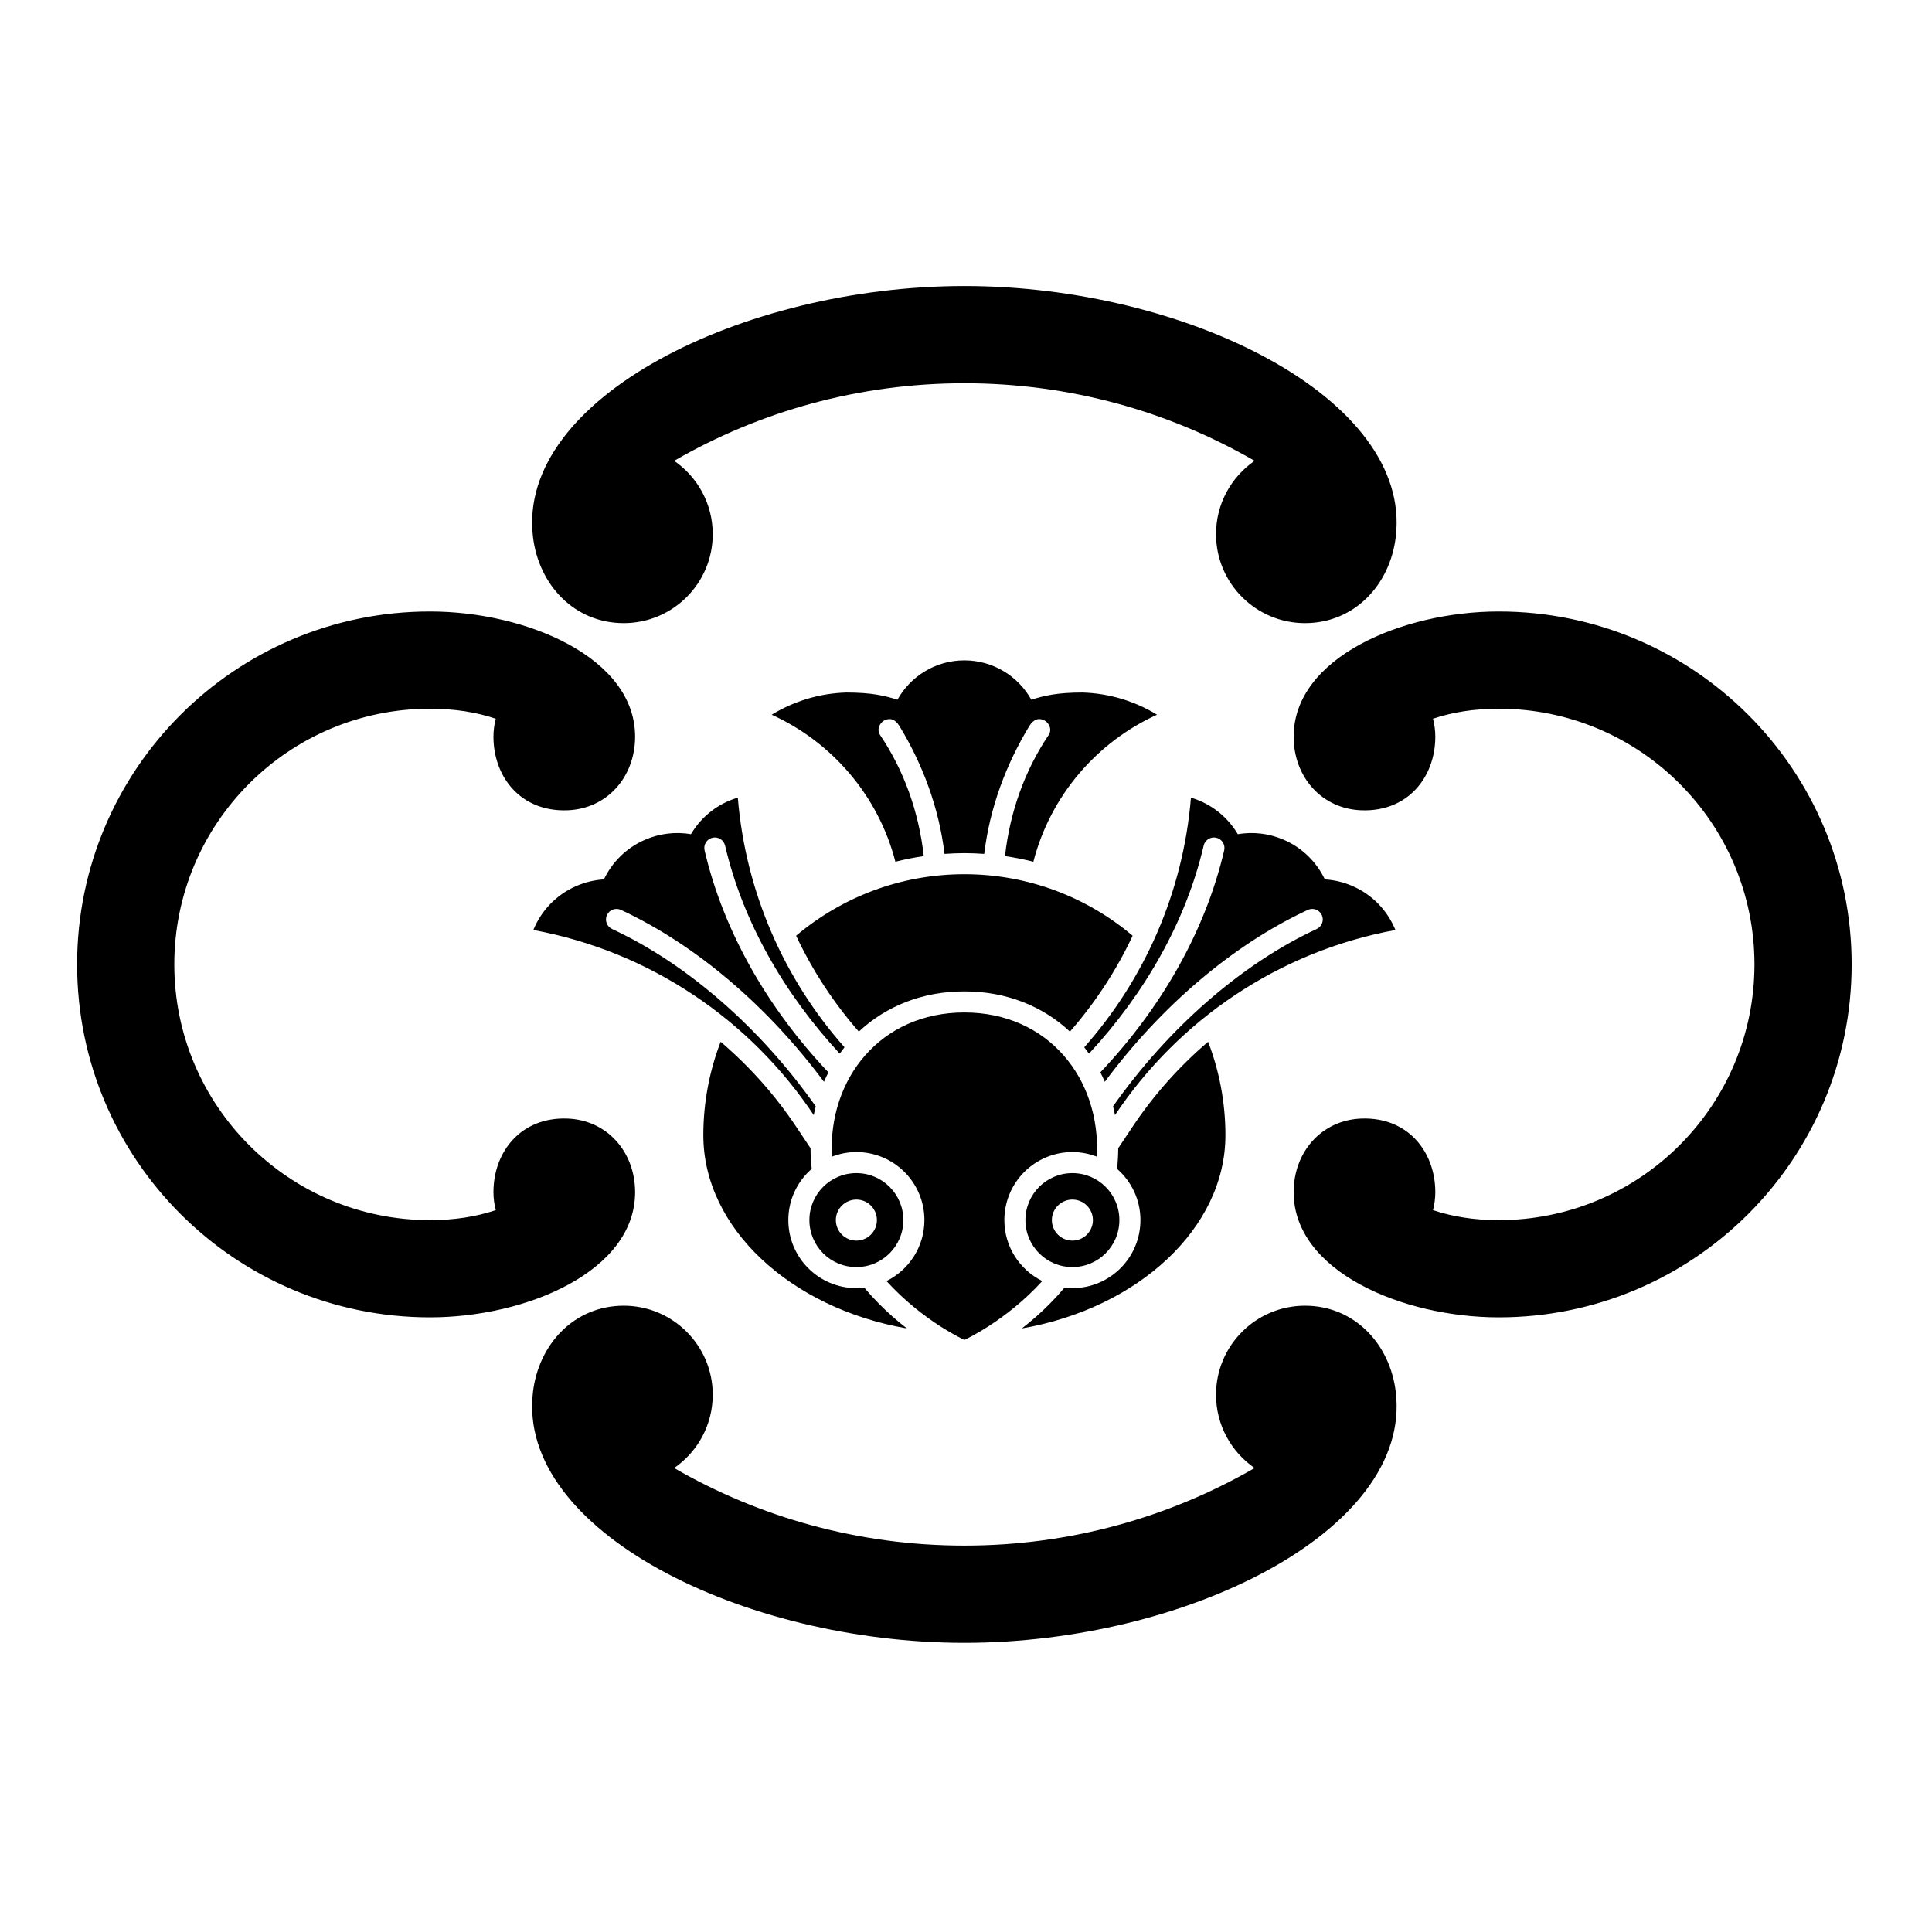 <?xml version="1.0" encoding="UTF-8" standalone="no"?>
<!-- Created with Inkscape (http://www.inkscape.org/) -->

<svg
   version="1.1"
   id="svg70773"
   width="795.035"
   height="793.701"
   viewBox="0 0 795.035 793.701"
   sodipodi:docname="Yotsukan Hishini Suzume.svg"
   inkscape:version="1.2 (dc2aeda, 2022-05-15)"
   xmlns:inkscape="http://www.inkscape.org/namespaces/inkscape"
   xmlns:sodipodi="http://sodipodi.sourceforge.net/DTD/sodipodi-0.dtd"
   xmlns="http://www.w3.org/2000/svg"
   xmlns:svg="http://www.w3.org/2000/svg">
  <defs
     id="defs70777">
    <clipPath
       clipPathUnits="userSpaceOnUse"
       id="clipPath71266">
      <path
         d="M -542.933,584.573 H 53.343 V -10.703 H -542.933 Z"
         id="path71268"
         style="stroke-width:1" />
    </clipPath>
    <clipPath
       clipPathUnits="userSpaceOnUse"
       id="clipPath71272">
      <path
         d="M -531.192,581.588 H 65.084 V -13.688 H -531.192 Z"
         id="path71274"
         style="stroke-width:1" />
    </clipPath>
    <clipPath
       clipPathUnits="userSpaceOnUse"
       id="clipPath71278">
      <path
         d="M -536.698,584.573 H 59.578 V -10.703 H -536.698 Z"
         id="path71280"
         style="stroke-width:1" />
    </clipPath>
    <clipPath
       clipPathUnits="userSpaceOnUse"
       id="clipPath71284">
      <path
         d="M -540.821,585.848 H 55.455 V -9.428 H -540.821 Z"
         id="path71286"
         style="stroke-width:1" />
    </clipPath>
    <clipPath
       clipPathUnits="userSpaceOnUse"
       id="clipPath71290">
      <path
         d="M -528.09,575.381 H 68.186 V -19.895 H -528.09 Z"
         id="path71292"
         style="stroke-width:1" />
    </clipPath>
    <clipPath
       clipPathUnits="userSpaceOnUse"
       id="clipPath71296">
      <path
         d="M -545.417,584.573 H 50.859 V -10.703 H -545.417 Z"
         id="path71298"
         style="stroke-width:1" />
    </clipPath>
    <clipPath
       clipPathUnits="userSpaceOnUse"
       id="clipPath71302">
      <path
         d="M -548.983,585.852 H 47.293 V -9.424 H -548.983 Z"
         id="path71304"
         style="stroke-width:1" />
    </clipPath>
    <clipPath
       clipPathUnits="userSpaceOnUse"
       id="clipPath71308">
      <path
         d="M -553.898,585.848 H 42.379 V -9.428 H -553.898 Z"
         id="path71310"
         style="stroke-width:1" />
    </clipPath>
    <clipPath
       clipPathUnits="userSpaceOnUse"
       id="clipPath71314">
      <path
         d="M -557.064,585.848 H 39.212 V -9.428 H -557.064 Z"
         id="path71316"
         style="stroke-width:1" />
    </clipPath>
    <clipPath
       clipPathUnits="userSpaceOnUse"
       id="clipPath71320">
      <path
         d="M -561.413,585.852 H 34.863 V -9.424 H -561.413 Z"
         id="path71322"
         style="stroke-width:1" />
    </clipPath>
    <clipPath
       clipPathUnits="userSpaceOnUse"
       id="clipPath71326">
      <path
         d="M -564.573,585.848 H 31.703 V -9.428 H -564.573 Z"
         id="path71328"
         style="stroke-width:1" />
    </clipPath>
    <clipPath
       clipPathUnits="userSpaceOnUse"
       id="clipPath71332">
      <path
         d="M -567.775,585.852 H 28.501 V -9.424 H -567.775 Z"
         id="path71334"
         style="stroke-width:1" />
    </clipPath>
    <clipPath
       clipPathUnits="userSpaceOnUse"
       id="clipPath71339">
      <path
         d="M -572.817,586.135 H 23.459 V -9.141 H -572.817 Z"
         id="path71341"
         style="stroke-width:1" />
    </clipPath>
    <clipPath
       clipPathUnits="userSpaceOnUse"
       id="clipPath71345">
      <path
         d="M -574.546,585.852 H 21.73 V -9.424 H -574.546 Z"
         id="path71347"
         style="stroke-width:1" />
    </clipPath>
    <clipPath
       clipPathUnits="userSpaceOnUse"
       id="clipPath71351">
      <path
         d="M -576.369,585.588 H 19.907 V -9.688 H -576.369 Z"
         id="path71353"
         style="stroke-width:1" />
    </clipPath>
    <clipPath
       clipPathUnits="userSpaceOnUse"
       id="clipPath71357">
      <path
         d="M -557.495,577.85 H 38.781 V -17.426 H -557.495 Z"
         id="path71359"
         style="stroke-width:1" />
    </clipPath>
    <clipPath
       clipPathUnits="userSpaceOnUse"
       id="clipPath71363">
      <path
         d="M -568.227,575.819 H 28.049 V -19.457 H -568.227 Z"
         id="path71365"
         style="stroke-width:1" />
    </clipPath>
    <clipPath
       clipPathUnits="userSpaceOnUse"
       id="clipPath71369">
      <path
         d="M -550.264,577.325 H 46.012 V -17.951 H -550.264 Z"
         id="path71371"
         style="stroke-width:1" />
    </clipPath>
    <clipPath
       clipPathUnits="userSpaceOnUse"
       id="clipPath71376">
      <path
         d="M -556.401,578.014 H 39.875 V -17.262 H -556.401 Z"
         id="path71378"
         style="stroke-width:1" />
    </clipPath>
    <clipPath
       clipPathUnits="userSpaceOnUse"
       id="clipPath71382">
      <path
         d="M -586.545,579.503 H 9.731 V -15.773 H -586.545 Z"
         id="path71384"
         style="stroke-width:1" />
    </clipPath>
    <clipPath
       clipPathUnits="userSpaceOnUse"
       id="clipPath71388">
      <path
         d="M -584.194,578.938 H 12.082 V -16.338 H -584.194 Z"
         id="path71390"
         style="stroke-width:1" />
    </clipPath>
    <clipPath
       clipPathUnits="userSpaceOnUse"
       id="clipPath71394">
      <path
         d="M -538.222,577.948 H 58.054 V -17.328 H -538.222 Z"
         id="path71396"
         style="stroke-width:1" />
    </clipPath>
    <clipPath
       clipPathUnits="userSpaceOnUse"
       id="clipPath71400">
      <path
         d="m -334.13,213.722 h 596.276 v -595.276 h -596.276 z"
         id="path71402"
         style="stroke-width:1" />
    </clipPath>
  </defs>
  <sodipodi:namedview
     id="namedview70775"
     pagecolor="#ffffff"
     bordercolor="#000000"
     borderopacity="0.25"
     inkscape:showpageshadow="2"
     inkscape:pageopacity="0.0"
     inkscape:pagecheckerboard="0"
     inkscape:deskcolor="#d1d1d1"
     showgrid="false"
     inkscape:zoom="0.29734106"
     inkscape:cx="-215.24105"
     inkscape:cy="396.85068"
     inkscape:window-width="1419"
     inkscape:window-height="456"
     inkscape:window-x="0"
     inkscape:window-y="25"
     inkscape:window-maximized="0"
     inkscape:current-layer="svg70773">
    <inkscape:page
       x="0"
       y="0"
       id="page70779"
       width="795.035"
       height="793.701" />
  </sodipodi:namedview>
  <path
     d="M 445.507 284.963 C 434.959 284.963 429.72 286.258 424.395 287.916 C 419.004 278.26 408.692 271.728 396.85 271.728 C 385.007 271.728 374.695 278.26 369.305 287.916 C 363.979 286.258 358.741 284.963 348.193 284.963 C 336.994 285.315 326.537 288.606 317.569 294.094 C 342.522 305.414 361.497 327.588 368.461 354.596 C 372.282 353.632 376.174 352.851 380.135 352.277 C 378.105 333.976 371.895 316.872 362.206 302.502 C 360.559 300.056 362.167 297.364 363.851 296.474 C 366.059 295.307 368.309 295.752 370.185 298.848 C 379.652 314.476 386.398 332.302 388.682 351.375 C 391.383 351.187 394.1 351.062 396.85 351.062 C 399.598 351.062 402.315 351.187 405.018 351.375 C 407.302 332.302 414.046 314.476 423.515 298.848 C 425.391 295.752 427.64 295.307 429.848 296.474 C 431.532 297.364 433.14 300.056 431.492 302.502 C 421.804 316.872 415.594 333.976 413.564 352.277 C 417.526 352.851 421.418 353.632 425.239 354.596 C 432.202 327.588 451.178 305.414 476.131 294.094 C 467.162 288.606 456.704 285.315 445.507 284.963 M 327.611 385.047 C 334.362 399.416 343.073 412.681 353.419 424.501 C 364.37 414.179 379.498 407.908 396.851 407.949 C 414.203 407.908 429.332 414.179 440.283 424.501 C 450.628 412.681 459.342 399.416 466.091 385.047 C 447.391 369.26 423.238 359.728 396.851 359.728 C 370.463 359.728 346.311 369.26 327.611 385.047 M 504.272 467.148 C 504.272 453.588 501.736 440.624 497.148 428.676 C 485.24 438.827 474.754 450.599 466.044 463.657 L 460.151 472.496 C 460.151 472.525 460.154 472.553 460.154 472.583 C 460.154 475.351 459.982 478.151 459.671 480.965 C 465.558 486.098 469.295 493.632 469.299 502.058 C 469.292 517.528 456.766 530.053 441.296 530.061 C 440.195 530.058 439.112 529.981 438.044 529.856 C 434.251 534.358 430.304 538.312 426.475 541.7 C 424.439 543.493 422.442 545.126 420.5 546.634 C 468.446 538.298 504.272 505.29 504.272 467.148 M 428.906 527.14 C 419.667 522.564 413.302 513.072 413.298 502.058 C 413.304 486.593 425.831 474.067 441.296 474.059 C 444.856 474.061 448.247 474.752 451.378 475.963 C 453.01 443.723 431.235 416.616 396.851 416.616 C 362.467 416.616 340.694 443.723 342.323 475.963 C 345.455 474.752 348.846 474.061 352.406 474.059 C 367.871 474.067 380.398 486.593 380.404 502.058 C 380.399 513.072 374.035 522.564 364.797 527.14 C 379.86 543.689 396.851 551.348 396.851 551.348 C 396.851 551.348 413.842 543.689 428.906 527.14 M 556.544 364.588 C 552.839 362.979 549.001 362.093 545.189 361.864 C 541.829 354.824 536.017 348.916 528.3 345.564 C 522.112 342.878 515.56 342.211 509.368 343.26 C 505.896 337.387 500.612 332.512 493.878 329.588 C 492.627 329.044 491.36 328.594 490.086 328.214 C 486.851 367.476 470.819 403.103 446.183 430.939 C 446.86 431.796 447.516 432.665 448.147 433.556 C 471.19 408.689 488.095 379.009 495.32 347.958 C 495.868 345.63 498.195 344.179 500.528 344.723 C 502.856 345.266 504.306 347.594 503.762 349.927 C 495.931 383.46 477.619 415.059 452.806 441.26 C 453.456 442.533 454.075 443.823 454.642 445.143 C 477.576 414.291 506.998 388.944 538.173 374.416 C 540.341 373.408 542.923 374.348 543.931 376.517 C 544.939 378.689 543.999 381.265 541.827 382.275 L 541.831 382.275 C 510.642 396.772 480.655 423.187 458.028 455.241 C 458.328 456.435 458.596 457.637 458.832 458.851 C 484.938 419.7 526.196 391.515 574.232 382.687 C 571.039 374.859 564.913 368.22 556.544 364.588 M 449.74 502.058 C 449.74 506.725 445.958 510.504 441.295 510.504 C 436.632 510.504 432.851 506.725 432.851 502.058 C 432.851 497.397 436.632 493.616 441.295 493.616 C 445.958 493.616 449.74 497.397 449.74 502.058 M 421.963 502.058 C 421.963 512.738 430.619 521.392 441.296 521.392 C 451.974 521.392 460.631 512.738 460.631 502.058 C 460.631 491.381 451.974 482.725 441.296 482.725 C 430.619 482.725 421.963 491.381 421.963 502.058 M 373.202 546.634 C 371.259 545.126 369.262 543.493 367.229 541.7 C 363.398 538.312 359.45 534.358 355.657 529.856 C 354.59 529.981 353.507 530.058 352.406 530.061 C 336.935 530.053 324.41 517.528 324.403 502.058 C 324.409 493.632 328.145 486.098 334.031 480.965 C 333.719 478.151 333.547 475.351 333.547 472.583 C 333.547 472.553 333.55 472.525 333.55 472.496 L 327.657 463.657 C 318.95 450.599 308.462 438.827 296.553 428.676 C 291.967 440.624 289.429 453.588 289.429 467.148 C 289.429 505.29 325.257 538.298 373.202 546.634 M 299.823 329.588 C 293.089 332.512 287.807 337.387 284.334 343.26 C 278.143 342.211 271.59 342.878 265.401 345.564 C 257.685 348.916 251.873 354.824 248.513 361.864 C 244.701 362.093 240.864 362.979 237.158 364.588 C 228.79 368.22 222.664 374.859 219.47 382.687 C 267.506 391.515 308.763 419.7 334.869 458.851 C 335.105 457.637 335.374 456.435 335.674 455.241 C 313.046 423.187 283.062 396.772 251.87 382.275 L 251.874 382.275 C 249.702 381.265 248.762 378.689 249.77 376.517 C 250.779 374.348 253.361 373.408 255.53 374.416 C 286.703 388.944 316.127 414.291 339.061 445.143 C 339.627 443.823 340.246 442.533 340.897 441.26 C 316.083 415.059 297.77 383.46 289.939 349.927 C 289.397 347.594 290.846 345.266 293.174 344.723 C 295.506 344.179 297.834 345.63 298.381 347.958 C 305.606 379.009 322.513 408.689 345.554 433.556 C 346.186 432.665 346.842 431.796 347.519 430.939 C 322.882 403.103 306.851 367.476 303.617 328.214 C 302.343 328.594 301.075 329.044 299.823 329.588 M 352.409 493.616 C 357.07 493.616 360.851 497.397 360.851 502.058 C 360.851 506.725 357.07 510.504 352.409 510.504 C 347.745 510.504 343.963 506.725 343.963 502.058 C 343.963 497.397 347.745 493.616 352.409 493.616 M 333.073 502.058 C 333.073 512.738 341.729 521.392 352.406 521.392 C 363.083 521.392 371.739 512.738 371.739 502.058 C 371.739 491.381 363.083 482.725 352.406 482.725 C 341.729 482.725 333.073 491.381 333.073 502.058 M 537.028 537.282 C 516.801 537.282 500.406 553.681 500.406 573.905 C 500.406 586.432 506.694 597.481 516.284 604.085 C 481.139 624.381 440.354 636.006 396.851 636.006 C 353.349 636.006 312.563 624.381 277.419 604.085 C 287.007 597.481 293.297 586.432 293.297 573.905 C 293.297 553.681 276.901 537.282 256.674 537.282 C 236.449 537.282 221.609 552.924 219.297 573.017 C 212.762 629.795 305.518 676.003 396.851 676.003 C 488.184 676.003 580.94 629.795 574.405 573.017 C 572.092 552.924 557.253 537.282 537.028 537.282 M 616.745 251.624 C 577.184 251.624 532.349 270.518 532.349 303.132 C 532.349 319.656 543.835 332.882 560.348 333.43 C 579.473 334.062 590.643 319.656 590.643 303.132 C 590.643 300.578 590.299 298.106 589.695 295.742 C 597.636 293.067 606.612 291.622 616.745 291.622 C 674.86 291.622 721.976 338.736 721.976 396.851 C 721.976 454.965 674.86 502.08 616.745 502.08 C 606.612 502.08 597.636 500.632 589.695 497.96 C 590.299 495.593 590.643 493.124 590.643 490.569 C 590.643 474.047 579.473 459.64 560.348 460.272 C 543.835 460.82 532.349 474.047 532.349 490.569 C 532.349 523.184 577.184 542.077 616.745 542.077 C 696.949 542.077 761.972 477.056 761.972 396.851 C 761.972 316.646 696.949 251.624 616.745 251.624 M 256.674 256.416 C 276.901 256.416 293.297 240.02 293.297 219.794 C 293.297 207.27 287.007 196.221 277.419 189.617 C 312.563 169.321 353.349 157.698 396.851 157.698 C 440.354 157.698 481.139 169.321 516.284 189.617 C 506.694 196.221 500.406 207.27 500.406 219.794 C 500.406 240.02 516.801 256.416 537.028 256.416 C 557.253 256.416 572.092 240.775 574.405 220.684 C 580.94 163.906 488.184 117.695 396.851 117.695 C 305.518 117.695 212.762 163.906 219.297 220.684 C 221.609 240.775 236.449 256.416 256.674 256.416 M 261.351 490.569 C 261.351 474.047 249.869 460.82 233.354 460.272 C 214.229 459.64 203.06 474.047 203.06 490.569 C 203.06 493.124 203.405 495.593 204.008 497.96 C 196.068 500.632 187.09 502.08 176.957 502.08 C 118.842 502.08 71.727 454.965 71.727 396.851 C 71.727 338.736 118.842 291.622 176.957 291.622 C 187.09 291.622 196.068 293.067 204.008 295.742 C 203.405 298.106 203.06 300.578 203.06 303.132 C 203.06 319.656 214.229 334.062 233.354 333.43 C 249.869 332.882 261.351 319.656 261.351 303.132 C 261.351 270.518 216.518 251.624 176.957 251.624 C 96.753 251.624 31.729 316.646 31.729 396.851 C 31.729 477.056 96.753 542.077 176.957 542.077 C 216.518 542.077 261.351 523.184 261.351 490.569"
     style="fill:#000000;fill-opacity:1;fill-rule:nonzero;stroke:none"
     id="path70893" />
</svg>
